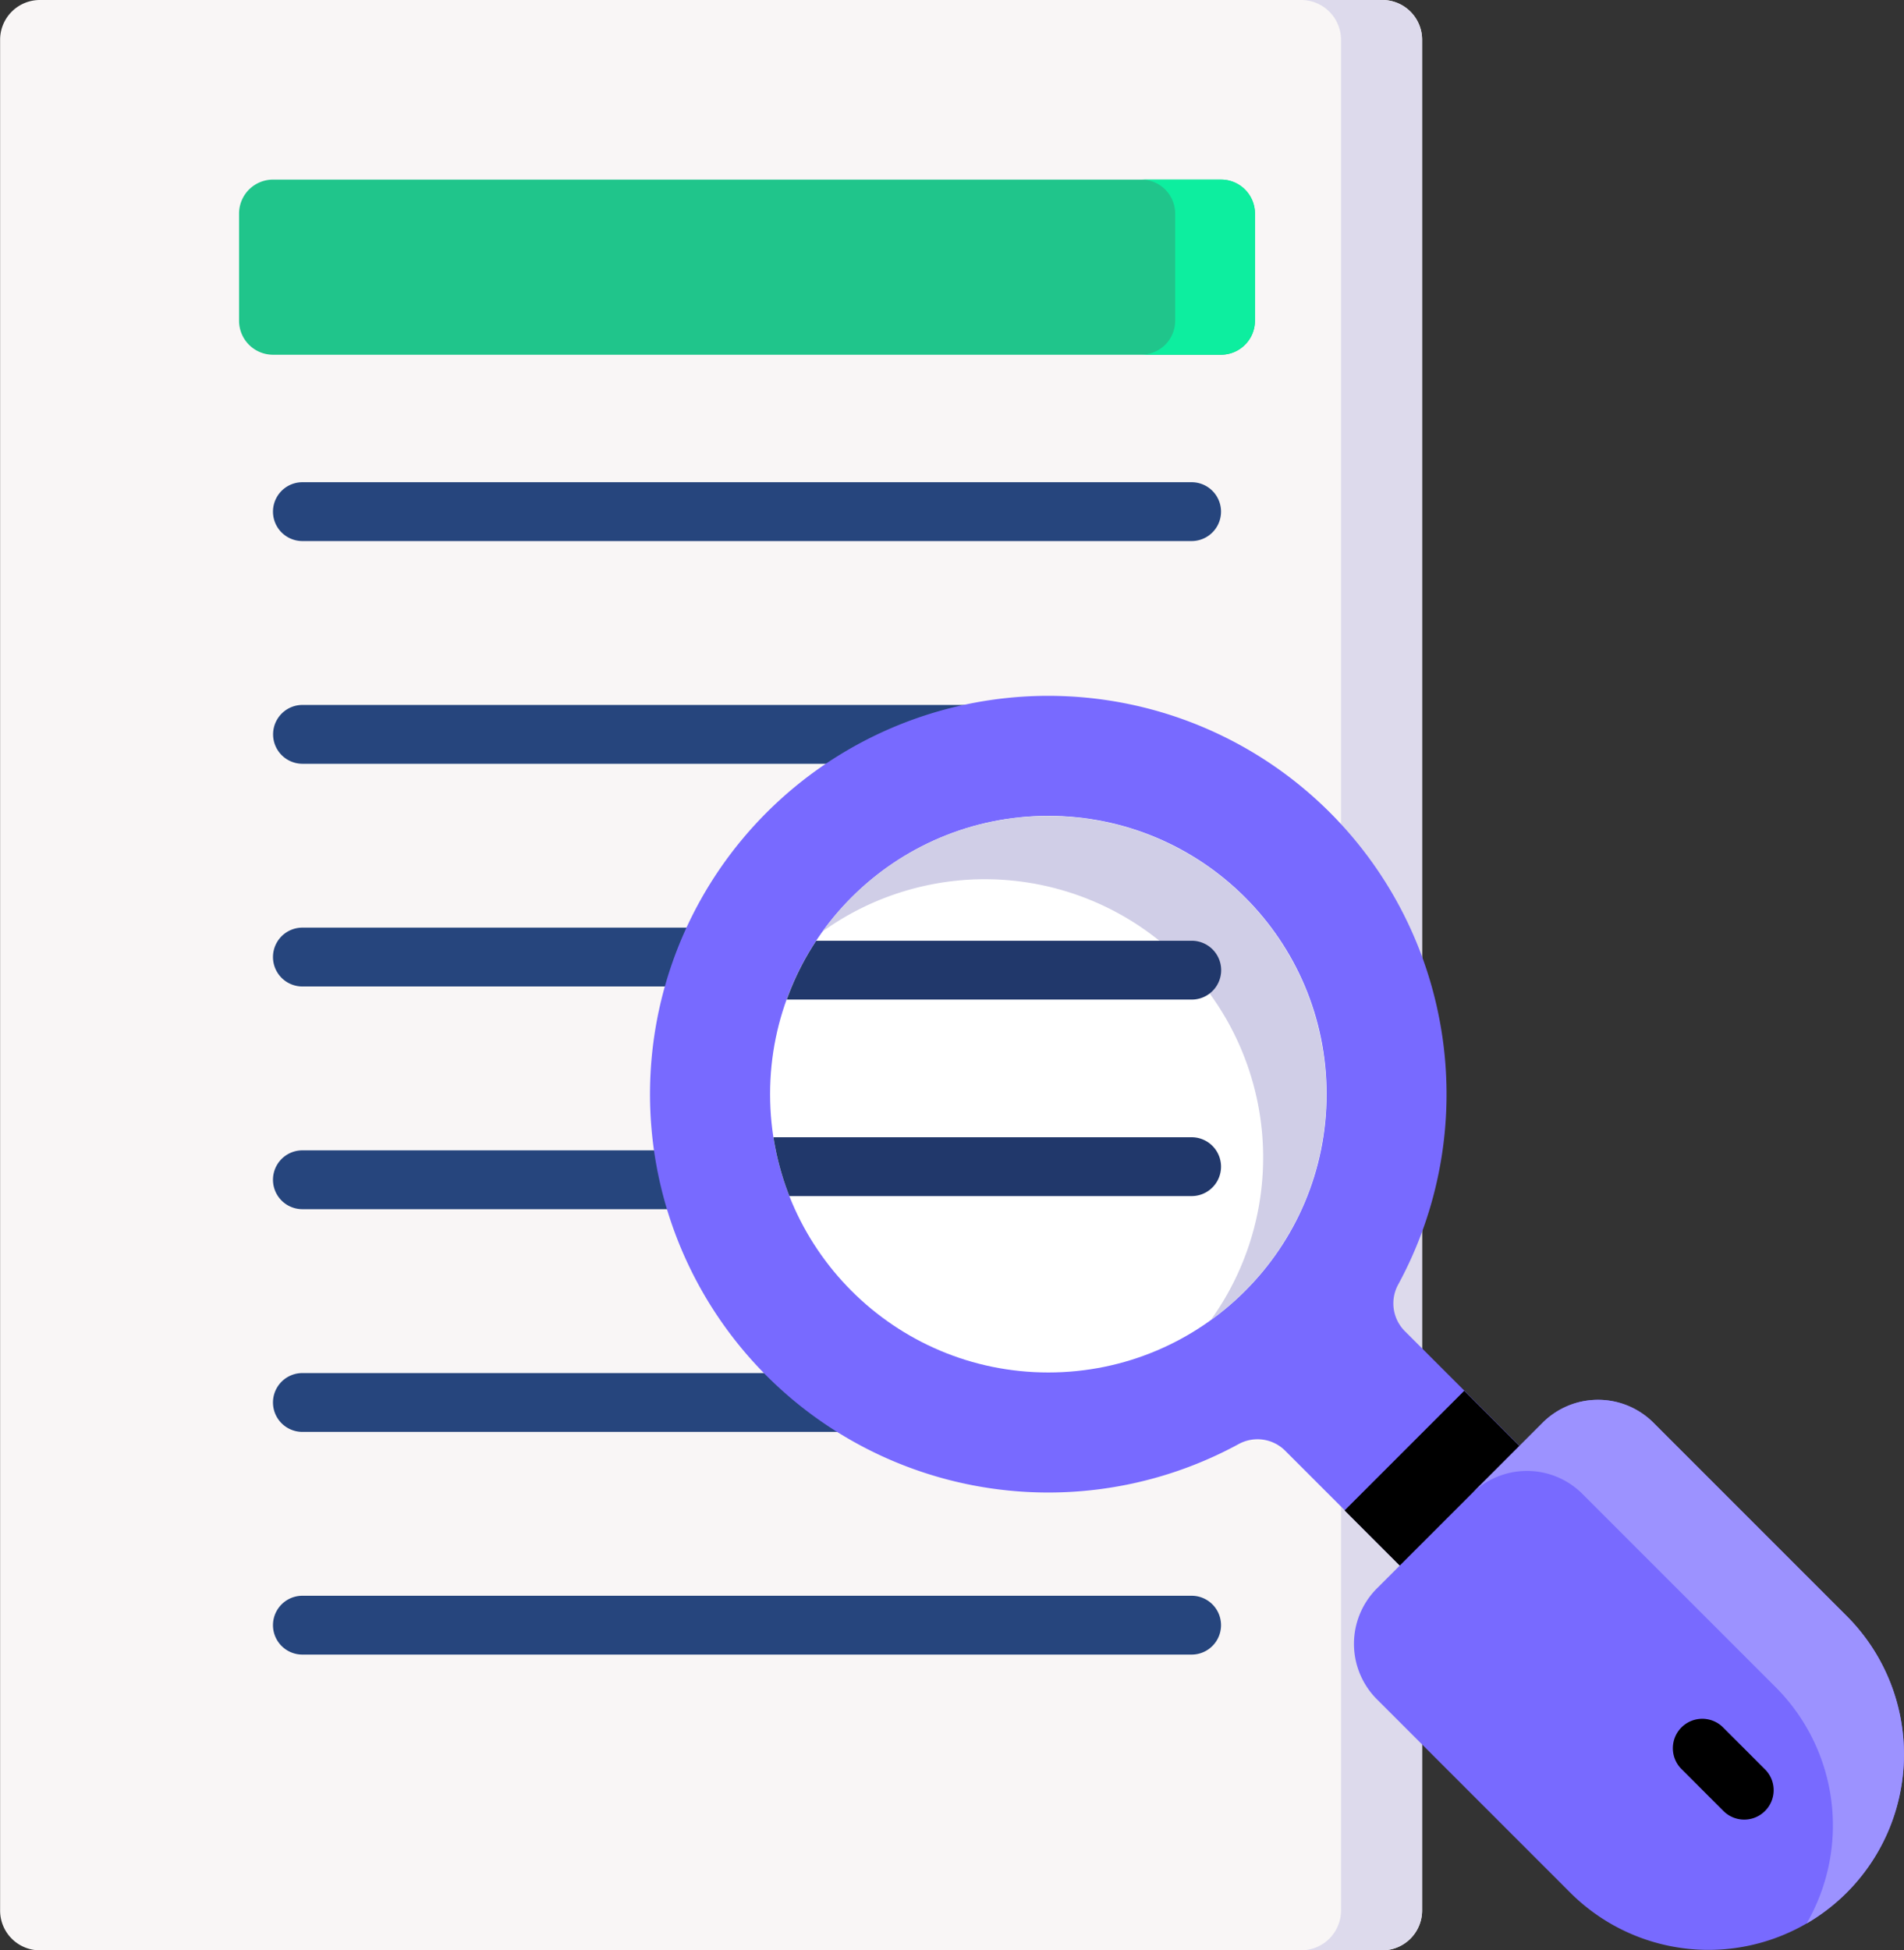 <svg xmlns="http://www.w3.org/2000/svg" width="86.222" height="88.306" viewBox="0 0 86.222 88.306"><rect x="0" y="0" width="86.222" height="88.306" fill="#333333" stroke="none"/><defs><style>.a{fill:#f9f6f6;}.b{fill:#dddaec;}.c{fill:#20c58b;}.d{fill:#0dee9f;}.e{fill:#26457d;}.f{fill:#786aff;}.g{fill:#fff;}.h{fill:#d0cee7;}.i{fill:#9c92ff;}.j{fill:#21386b;}</style></defs><g transform="translate(-6.041 0)"><path class="a" d="M68.641,88.306H7.846a1.8,1.8,0,0,1-1.8-1.8V1.8A1.8,1.8,0,0,1,7.846,0H68.641a1.8,1.8,0,0,1,1.8,1.8V86.5A1.805,1.805,0,0,1,68.641,88.306Z" transform="translate(0 0)"/><path class="b" d="M351.356,0H347.68a1.805,1.805,0,0,1,1.805,1.805V86.5a1.805,1.805,0,0,1-1.805,1.805h3.676a1.805,1.805,0,0,0,1.8-1.805V1.805A1.8,1.8,0,0,0,351.356,0Z" transform="translate(-282.716)"/><path class="c" d="M113.276,55.077H70.349a1.539,1.539,0,0,1-1.539-1.539V48.686a1.539,1.539,0,0,1,1.539-1.539h42.926a1.539,1.539,0,0,1,1.539,1.539v4.851A1.539,1.539,0,0,1,113.276,55.077Z" transform="translate(-51.943 -39.015)"/><path class="d" d="M309.283,47.146h-3.614a1.539,1.539,0,0,1,1.539,1.539v4.851a1.539,1.539,0,0,1-1.539,1.539h3.614a1.539,1.539,0,0,0,1.539-1.539V48.685A1.539,1.539,0,0,0,309.283,47.146Z" transform="translate(-247.95 -39.015)"/><g transform="translate(18.403 21.834)"><path class="e" d="M119.319,129.258H79.051a1.332,1.332,0,1,1,0-2.664h40.268a1.332,1.332,0,0,1,0,2.664Z" transform="translate(-77.719 -126.594)"/><g transform="translate(0 10.084)"><path class="e" d="M115.056,187.724h-36a1.332,1.332,0,1,1,0-2.664h36a1.332,1.332,0,1,1,0,2.664Z" transform="translate(-77.719 -185.06)"/></g><g transform="translate(0 20.167)"><path class="e" d="M119.319,246.189H79.051a1.332,1.332,0,1,1,0-2.664h40.268a1.332,1.332,0,1,1,0,2.664Z" transform="translate(-77.719 -243.525)"/></g><g transform="translate(0 30.251)"><path class="e" d="M119.319,304.654H79.051a1.332,1.332,0,0,1,0-2.664h40.268a1.332,1.332,0,0,1,0,2.664Z" transform="translate(-77.719 -301.99)"/></g><g transform="translate(0 40.335)"><path class="e" d="M119.319,363.12H79.051a1.332,1.332,0,0,1,0-2.664h40.268a1.332,1.332,0,0,1,0,2.664Z" transform="translate(-77.719 -360.456)"/></g><g transform="translate(0 50.418)"><path class="e" d="M119.319,421.586H79.051a1.332,1.332,0,1,1,0-2.664h40.268a1.332,1.332,0,1,1,0,2.664Z" transform="translate(-77.719 -418.922)"/></g></g><path class="f" d="M207.6,187.947a18.036,18.036,0,1,0-4.136,28.6,1.775,1.775,0,0,1,2.108.294l6.874,6.874,5.416-5.416-6.873-6.873a1.778,1.778,0,0,1-.292-2.112A18.043,18.043,0,0,0,207.6,187.947Z" transform="translate(-141.336 -151.16)"/><path d="M0,0H7.66V5.9H0Z" transform="translate(66.931 68.388) rotate(-45)"/><circle class="g" cx="12.601" cy="12.601" r="12.601" transform="translate(40.914 36.94)"/><path class="h" d="M223.3,217.873a12.69,12.69,0,0,0-1.319,1.552,12.6,12.6,0,0,1,17.587,17.587A12.6,12.6,0,1,0,223.3,217.873Z" transform="translate(-178.699 -177.242)"/><path class="f" d="M383.855,389.8a8.855,8.855,0,0,1-12.523,0l-8.752-8.752a3.55,3.55,0,0,1,0-5.021l7.5-7.5a3.55,3.55,0,0,1,5.021,0l8.752,8.752A8.855,8.855,0,0,1,383.855,389.8Z" transform="translate(-294.185 -304.108)"/><path class="i" d="M395.624,368.529l-3.218,3.218a3.55,3.55,0,0,1,5.021,0l8.752,8.752a8.858,8.858,0,0,1,1.4,10.7,8.858,8.858,0,0,0,1.819-13.922l-8.752-8.752A3.551,3.551,0,0,0,395.624,368.529Z" transform="translate(-319.728 -304.107)"/><g transform="translate(81.791 77.818)"><path d="M448.479,455.761a1.328,1.328,0,0,1-.942-.39l-1.9-1.9a1.332,1.332,0,0,1,1.884-1.884l1.9,1.9a1.332,1.332,0,0,1-.942,2.274Z" transform="translate(-445.242 -451.192)"/></g><g transform="translate(41.067 42.595)"><path class="j" d="M230.918,246.966h-17a12.5,12.5,0,0,0-1.336,2.664h18.341a1.332,1.332,0,1,0,0-2.664Z" transform="translate(-211.981 -246.966)"/><path class="j" d="M228.06,298.551H209.124a12.58,12.58,0,0,0,.721,2.664H228.06a1.332,1.332,0,1,0,0-2.664Z" transform="translate(-209.124 -289.654)"/></g></g></svg>